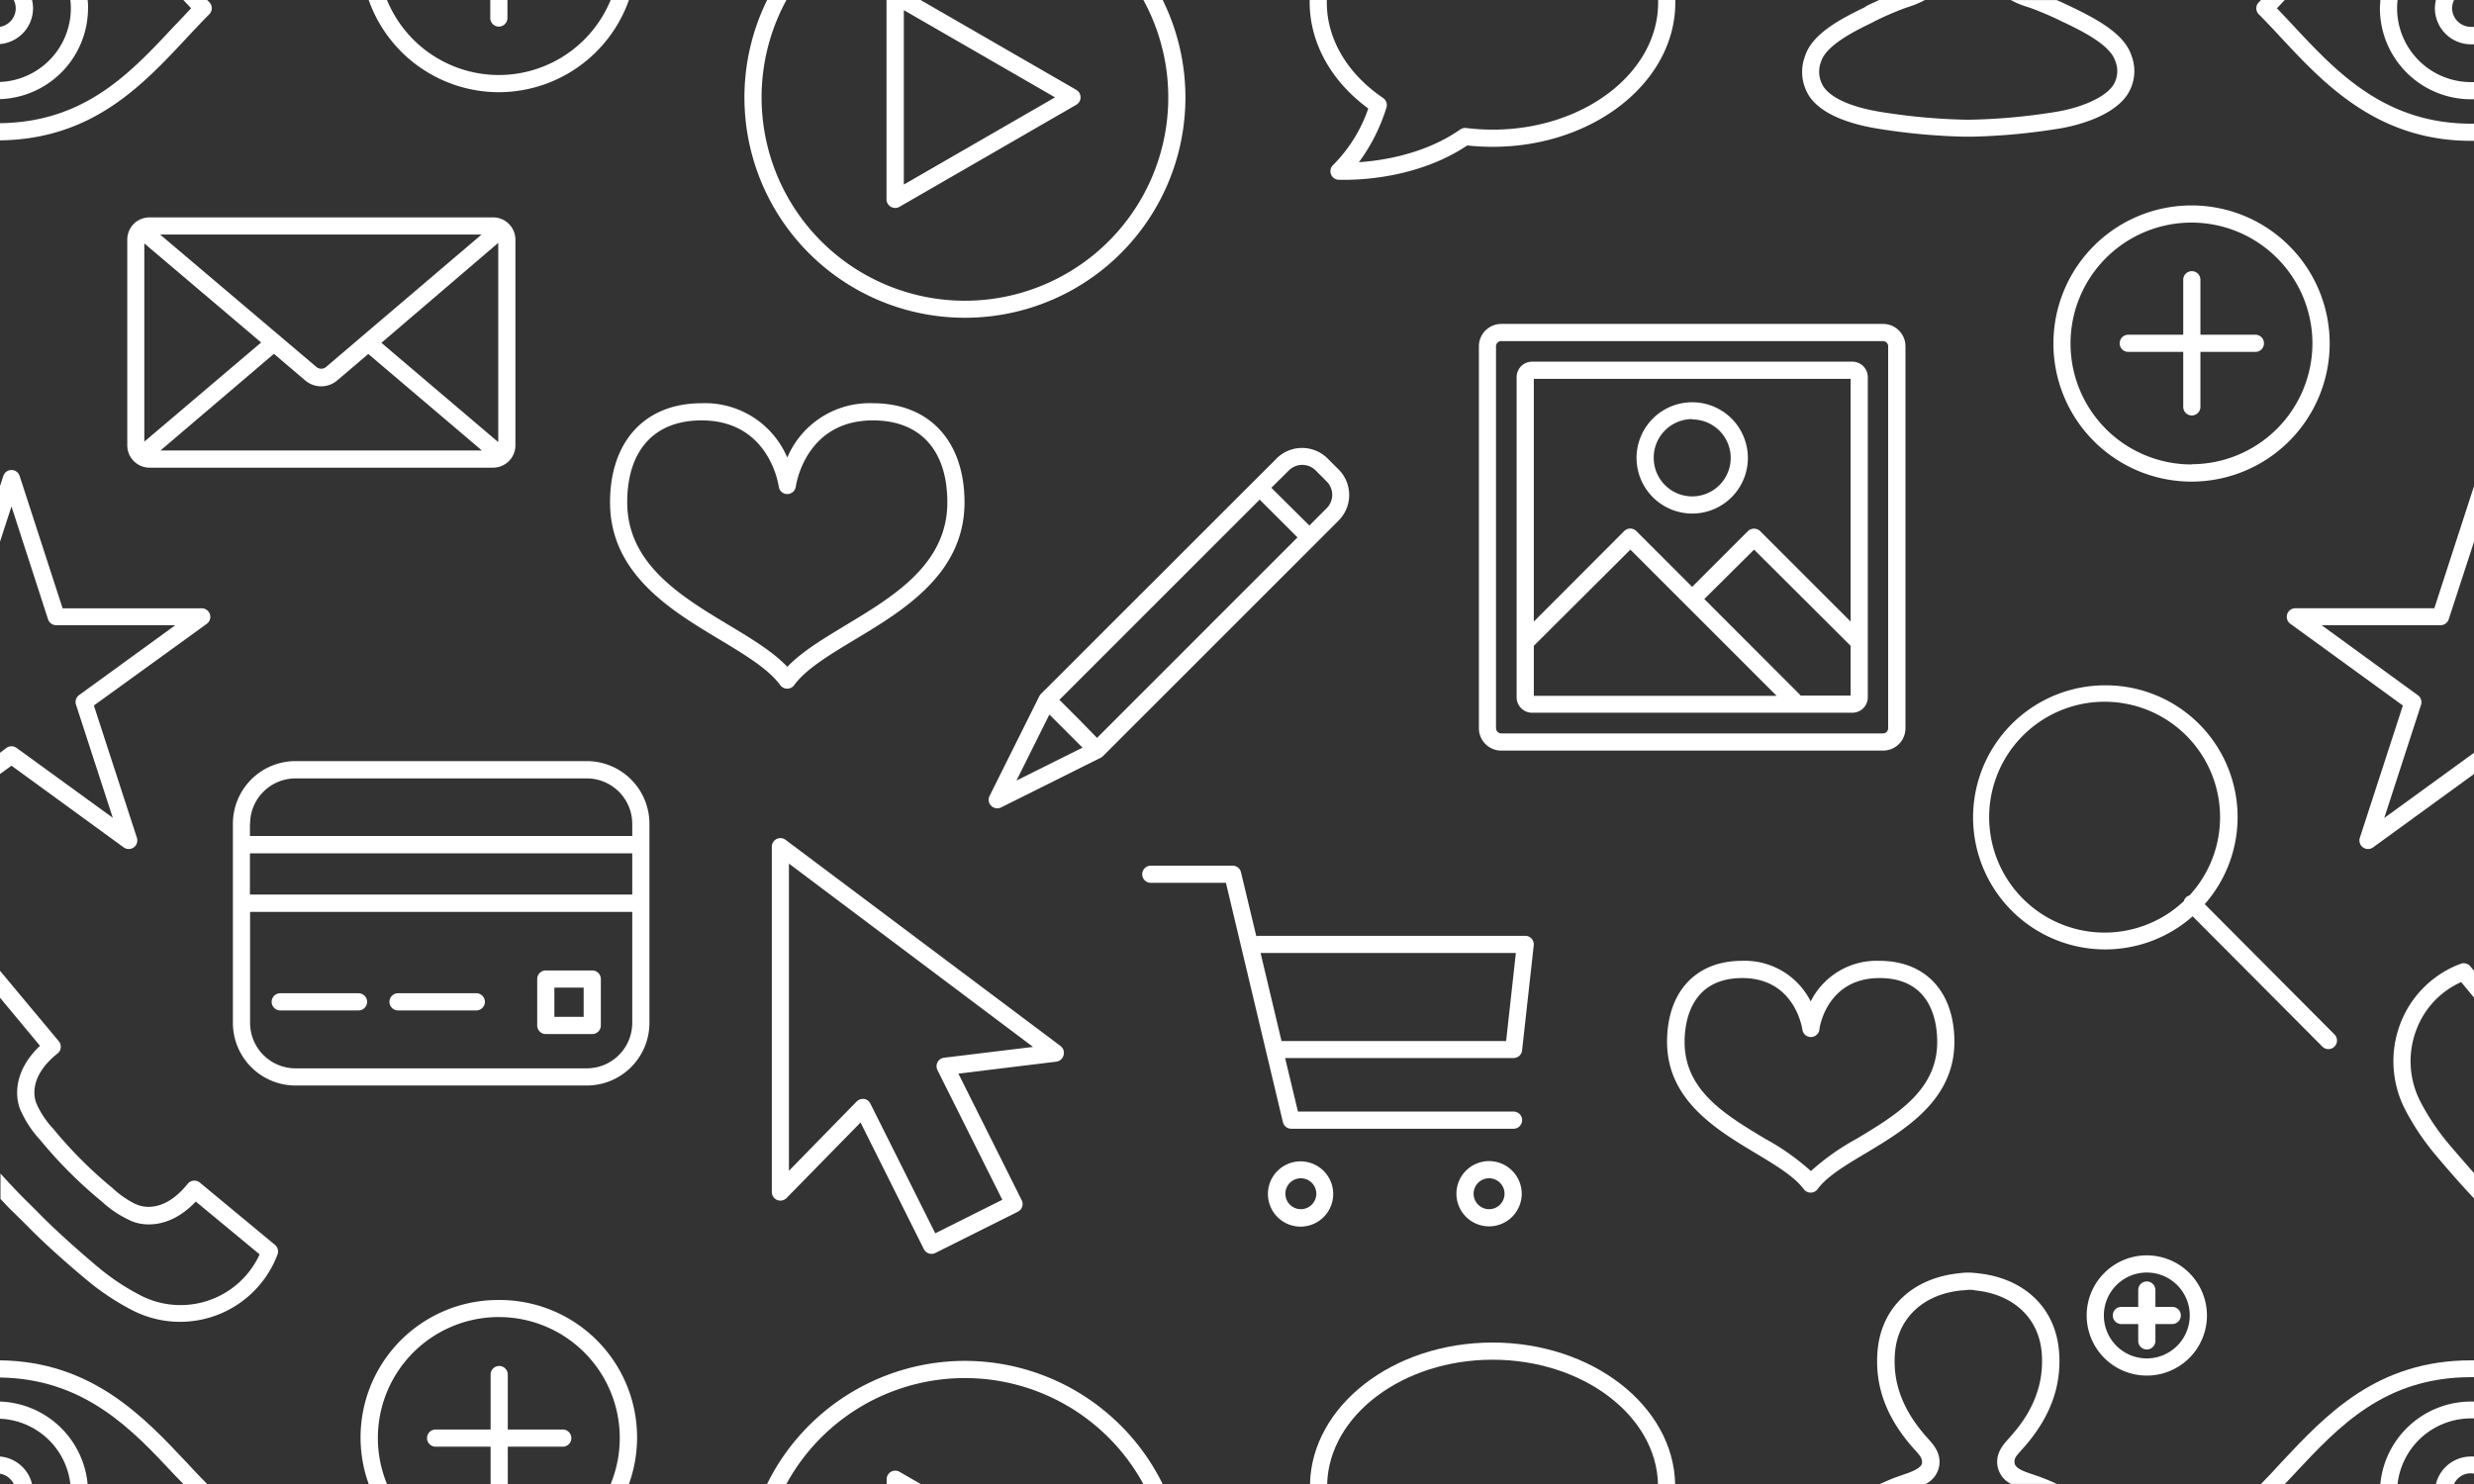 <svg id="Layer_1" data-name="Layer 1" xmlns="http://www.w3.org/2000/svg" viewBox="0 0 360 216"><rect x="0" y="0" width="360" height="216" fill="#333333" stroke="none"/><defs><style>.cls-1{fill:#fff;}</style></defs><title>icons</title><path class="cls-1" d="M113.55,99.74a1.25,1.25,0,0,0,2,0c1.71-2.35,5.15-4.42,8.8-6.62,7.12-4.28,16-9.61,16-20,0-8.9-5.1-14.43-13.32-14.43a13,13,0,0,0-12.47,7.91,13,13,0,0,0-12.47-7.91c-8.22,0-13.32,5.53-13.32,14.43,0,10.39,8.86,15.72,16,20C108.4,95.31,111.85,97.39,113.55,99.74ZM91.27,73.12c0-7.58,3.94-11.93,10.82-11.93,9.76,0,11.18,9.25,11.23,9.64a1.25,1.25,0,0,0,1.24,1.08h0a1.25,1.25,0,0,0,1.24-1.08c0.06-.39,1.47-9.64,11.23-9.64,6.88,0,10.82,4.35,10.82,11.93,0,9-7.84,13.69-14.76,17.86-3.29,2-6.43,3.87-8.52,6.08-2.1-2.22-5.23-4.1-8.52-6.08C99.12,86.81,91.27,82.09,91.27,73.12Z"/><path class="cls-1" d="M57.92,147.07H69.31a1.25,1.25,0,0,0,0-2.5H57.92A1.25,1.25,0,1,0,57.92,147.07Z"/><path class="cls-1" d="M43,158H85.39a9.12,9.12,0,0,0,9.11-9.11v-29a9.12,9.12,0,0,0-9.11-9.11H43a9.12,9.12,0,0,0-9.11,9.11v29A9.12,9.12,0,0,0,43,158Zm-6.61-38.07A6.62,6.62,0,0,1,43,113.3H85.39A6.62,6.62,0,0,1,92,119.91v1.77H36.37v-1.77Zm0,4.27H92v6H36.37v-6Zm0,8.53H92v16.16a6.62,6.62,0,0,1-6.61,6.61H43a6.62,6.62,0,0,1-6.61-6.61V132.71Z"/><path class="cls-1" d="M40.78,147.07H52.17a1.25,1.25,0,0,0,0-2.5H40.78A1.25,1.25,0,1,0,40.78,147.07Z"/><path class="cls-1" d="M160.48,110.07l0,0,30.91-30.91,3.4-3.4a5.25,5.25,0,0,0,0-7.42l-1.61-1.61a5.26,5.26,0,0,0-7.42,0l-3.4,3.4L151.47,101l0,0a1.24,1.24,0,0,0-.22.3L144,115.84a1.25,1.25,0,0,0,1.68,1.68l14.51-7.24A1.24,1.24,0,0,0,160.48,110.07Zm27.07-41.6a2.75,2.75,0,0,1,3.89,0l1.61,1.61a2.75,2.75,0,0,1,0,3.89l-2.52,2.52L185,71Zm-39.64,45.14L152.7,104l2.41,2.41,2.41,2.41Zm9-9-2.75-2.75,29.14-29.14,5.5,5.5L159.63,107.4Z"/><path class="cls-1" d="M75,64.82V34.89a3.25,3.25,0,0,0-3.25-3.25h-50a3.23,3.23,0,0,0-1.84.58,1.24,1.24,0,0,0-.39.31l0,0a3.24,3.24,0,0,0-1,2.33V64.82a3.25,3.25,0,0,0,3.25,3.25h50A3.25,3.25,0,0,0,75,64.82Zm-2.5-29.47v29l-17-14.45Zm-2.43-1.21L52.62,49h0l-5.17,4.41a1.09,1.09,0,0,1-1.41,0L23.3,34.14H70.08ZM21,64.28V35.43l17,14.42Zm2.35,1.29L39.86,51.5l4.55,3.87a3.58,3.58,0,0,0,4.66,0l4.52-3.85L70.12,65.57H23.31Z"/><path class="cls-1" d="M246.24,74.75a8.1,8.1,0,1,0-8.1-8.1A8.11,8.11,0,0,0,246.24,74.75Zm0-13.7a5.6,5.6,0,1,1-5.6,5.6A5.61,5.61,0,0,1,246.24,61Z"/><path class="cls-1" d="M129.64,30.1a1.25,1.25,0,0,0,1.25,0l25.72-14.85a1.25,1.25,0,0,0,0-2.17L133.95,0H129V29A1.25,1.25,0,0,0,129.64,30.1Zm1.88-28.62,22,12.69-22,12.69V1.48Z"/><path class="cls-1" d="M199.1,15.79A21.35,21.35,0,0,1,194,24a1.25,1.25,0,0,0,.78,2.17c0.07,0,.42,0,1,0,2.79,0,10.87-.43,17.73-5a34,34,0,0,0,3.69.2c14.66,0,26.58-9.42,26.58-21,0-.14,0-0.27,0-0.4h-2.5c0,0.13,0,.27,0,0.4,0,10.2-10.8,18.5-24.08,18.5a31.37,31.37,0,0,1-3.85-.24,1.26,1.26,0,0,0-.87.22c-5.12,3.57-11.25,4.52-14.74,4.76a26.81,26.81,0,0,0,4-7.92,1.25,1.25,0,0,0-.48-1.43c-5.2-3.52-8.19-8.58-8.19-13.87,0-.14,0-0.27,0-0.4h-2.5c0,0.13,0,.27,0,0.4C190.61,6.26,193.69,11.82,199.1,15.79Z"/><path class="cls-1" d="M277.27,106V50.4A3.25,3.25,0,0,0,274,47.15H218.45a3.25,3.25,0,0,0-3.25,3.25V106a3.25,3.25,0,0,0,3.25,3.25H274A3.25,3.25,0,0,0,277.27,106Zm-59.58,0V50.4a0.75,0.75,0,0,1,.75-0.75H274a0.75,0.75,0,0,1,.75.75V106a0.75,0.75,0,0,1-.75.75H218.45A0.75,0.75,0,0,1,217.7,106Z"/><path class="cls-1" d="M269.54,52.64h-46.6a2.25,2.25,0,0,0-2.25,2.25v46.6a2.25,2.25,0,0,0,2.25,2.25h46.6a2.25,2.25,0,0,0,2.25-2.25V54.89A2.25,2.25,0,0,0,269.54,52.64Zm-46.35,48.6V94L237.24,80l21.28,21.28H223.19Zm46.1,0H262a1.16,1.16,0,0,0-.09-0.13L248,87.19,255.24,80,269.29,94v7.23Zm0-10.77L256.12,77.3a1.29,1.29,0,0,0-1.77,0l-8.12,8.12-8.12-8.12a1.25,1.25,0,0,0-1.77,0L223.19,90.47V55.14h46.1V90.47Z"/><path class="cls-1" d="M194,173.79a4.75,4.75,0,1,0-4.75,4.75A4.76,4.76,0,0,0,194,173.79ZM189.29,176a2.25,2.25,0,1,1,2.25-2.25A2.25,2.25,0,0,1,189.29,176Z"/><path class="cls-1" d="M328.19,48.72h-8v-8a1.25,1.25,0,0,0-2.5,0v8h-8a1.25,1.25,0,0,0,0,2.5h8v8a1.25,1.25,0,0,0,2.5,0v-8h8A1.25,1.25,0,0,0,328.19,48.72Z"/><path class="cls-1" d="M312.39,182.72a8.75,8.75,0,1,0,8.75,8.75A8.76,8.76,0,0,0,312.39,182.72Zm0,15a6.25,6.25,0,1,1,6.25-6.25A6.26,6.26,0,0,1,312.39,197.72Z"/><path class="cls-1" d="M313.64,190.22v-2.45a1.25,1.25,0,0,0-2.5,0v2.45h-2.45a1.25,1.25,0,0,0,0,2.5h2.45v2.45a1.25,1.25,0,0,0,2.5,0v-2.45h2.45a1.25,1.25,0,0,0,0-2.5h-2.45Z"/><path class="cls-1" d="M271.28,1.09c-3.65,1.76-7.63,3.9-8.63,7.1a6.49,6.49,0,0,0,.71,5.94c2,2.81,6.5,4.05,9.9,4.6a92.34,92.34,0,0,0,12.36,1.16l0.19,0H287l0.19,0a92.28,92.28,0,0,0,12.36-1.16c1.71-.27,7.47-1.43,9.9-4.79a6.3,6.3,0,0,0,.71-5.84c-1-3.15-5-5.29-8.63-7.05l-0.26-.12c-0.49-.24-1.18-0.57-2-0.92h-6.67A12.29,12.29,0,0,0,295,1l0.58,0.2a47.77,47.77,0,0,1,4.62,2l0.26,0.12c2.3,1.11,6.58,3.17,7.33,5.54a3.85,3.85,0,0,1-.35,3.63c-1.48,2.05-5.38,3.33-8.27,3.79a88.43,88.43,0,0,1-12.75,1.15,88.48,88.48,0,0,1-12.75-1.14c-4.14-.67-7.08-1.94-8.27-3.59A4.05,4.05,0,0,1,265,8.94c0.76-2.43,5.2-4.57,7.41-5.64l0.32-.18a45.78,45.78,0,0,1,4.47-1.94l0.58-.2a12.29,12.29,0,0,0,2.35-1h-6.64c-0.72.32-1.36,0.63-1.86,0.87Z"/><path class="cls-1" d="M306.36,99.75a19.22,19.22,0,1,0,12.7,33.62l18.82,18.91a1.25,1.25,0,1,0,1.77-1.76L320.82,131.6A19.18,19.18,0,0,0,306.36,99.75Zm12.25,30.58a1.12,1.12,0,0,0-.82.82A16.8,16.8,0,1,1,318.6,130.33Z"/><path class="cls-1" d="M140.41,46.25A32.07,32.07,0,0,0,169.19,0h-2.81a29.59,29.59,0,1,1-51.94,0h-2.81A32.07,32.07,0,0,0,140.41,46.25Z"/><path class="cls-1" d="M216.68,169a4.75,4.75,0,1,0,4.75,4.75A4.76,4.76,0,0,0,216.68,169Zm0,7a2.25,2.25,0,1,1,2.25-2.25A2.25,2.25,0,0,1,216.68,176Z"/><path class="cls-1" d="M79.42,150.51h6.76a1.25,1.25,0,0,0,1.25-1.25V142.5a1.25,1.25,0,0,0-1.25-1.25H79.42a1.25,1.25,0,0,0-1.25,1.25v6.76A1.25,1.25,0,0,0,79.42,150.51Zm1.25-6.76h4.26V148H80.67v-4.26Z"/><path class="cls-1" d="M284.39,151.65c0-7.28-4.18-11.8-10.91-11.8a10.73,10.73,0,0,0-10,5.91,10.73,10.73,0,0,0-10-5.91c-6.73,0-10.9,4.52-10.9,11.8,0,8.45,7.15,12.76,12.9,16.21,2.9,1.74,5.63,3.39,7,5.23a1.25,1.25,0,0,0,2,0c1.33-1.84,4.07-3.49,7-5.23C277.24,164.41,284.39,160.11,284.39,151.65ZM270.2,165.73a34.85,34.85,0,0,0-6.69,4.72,34.88,34.88,0,0,0-6.69-4.72c-5.75-3.46-11.69-7-11.69-14.07,0-2.8.82-9.3,8.4-9.3s8.69,7.19,8.74,7.49a1.25,1.25,0,0,0,2.48,0c0-.31,1.11-7.49,8.74-7.49s8.4,6.5,8.4,9.3C281.89,158.69,275.95,162.27,270.2,165.73Z"/><path class="cls-1" d="M339,50a20.1,20.1,0,1,0-20.1,20.1A20.12,20.12,0,0,0,339,50Zm-20.1,17.6A17.6,17.6,0,1,1,336.49,50,17.62,17.62,0,0,1,318.89,67.57Z"/><path class="cls-1" d="M221.48,152.92l1.7-15.32a1.25,1.25,0,0,0-1.24-1.39H183.1a1.2,1.2,0,0,0-.29.06L180.59,127a1.25,1.25,0,0,0-1.22-1H167.46a1.25,1.25,0,1,0,0,2.5h10.93l8.28,34.79a1.25,1.25,0,0,0,1.22,1h32.35a1.25,1.25,0,0,0,0-2.5H188.87L187,154h33.2A1.25,1.25,0,0,0,221.48,152.92Zm-35-1.39-3.05-12.82h37.15l-1.42,12.82H186.44Z"/><path class="cls-1" d="M154.77,153.56a1.25,1.25,0,0,0-.46-1.32l-40-30a1.25,1.25,0,0,0-2,1v50.27a1.25,1.25,0,0,0,2.14.87l10.77-11,9.21,18.43a1.25,1.25,0,0,0,1.68.56l12-6a1.25,1.25,0,0,0,.56-1.68l-9.21-18.42,14.24-1.74A1.25,1.25,0,0,0,154.77,153.56Zm-17.36.39a1.25,1.25,0,0,0-1,1.8l9.44,18.88-9.76,4.88-9.44-18.88a1.25,1.25,0,0,0-.92-0.68l-0.19,0a1.25,1.25,0,0,0-.89.38l-9.85,10.08V125.7l35.52,26.68Z"/><path class="cls-1" d="M217.19,195.41c-14.49,0-26.3,9.2-26.57,20.59h2.5c0.28-10,11-18.09,24.07-18.09S241,206,241.26,216h2.5C243.49,204.61,231.68,195.41,217.19,195.41Z"/><path class="cls-1" d="M140.41,198.08A32.12,32.12,0,0,0,111.62,216h2.81a29.58,29.58,0,0,1,51.94,0h2.81A32.12,32.12,0,0,0,140.41,198.08Z"/><path class="cls-1" d="M0,204v2.5A10.76,10.76,0,0,1,10.24,216h2.51A13.26,13.26,0,0,0,0,204Z"/><path class="cls-1" d="M129.64,214.23a1.25,1.25,0,0,0-.62,1.08V216h4.94l-3.06-1.77A1.25,1.25,0,0,0,129.64,214.23Z"/><path class="cls-1" d="M0,198v2.5c12.32,0.18,19.25,7.59,25.37,14.15L26.68,216h3.46c-1-1-1.93-2-2.94-3.09C21,206.32,13.41,198.15,0,198Z"/><path class="cls-1" d="M354.46,216h2.64a2.66,2.66,0,0,1,2.9-1.51V212c-0.15,0-.29,0-0.44,0A5.25,5.25,0,0,0,354.46,216Z"/><path class="cls-1" d="M72.59,189.22A20,20,0,0,0,53.65,216h2.66a17.6,17.6,0,1,1,32.55,0h2.66A20,20,0,0,0,72.59,189.22Z"/><path class="cls-1" d="M81.89,210.57a1.25,1.25,0,0,0,0-2.5h-8v-8a1.25,1.25,0,1,0-2.5,0v8h-8a1.25,1.25,0,0,0,0,2.5h8V216h2.5v-5.43h8Z"/><path class="cls-1" d="M295.78,214.6c-1.39-.46-2.54-0.9-2.63-1.65s0.24-1,1.1-2l0.08-.09c0.19-.21.39-0.43,0.58-0.66,3.55-4.23,5.09-8.63,4.71-13.46-0.49-6.36-5.05-10.74-11.92-11.42a9.29,9.29,0,0,0-2.58,0c-6.86.69-11.43,5.06-11.92,11.42-0.38,4.83,1.16,9.23,4.71,13.46,0.2,0.24.4,0.46,0.59,0.68l0.08,0.08c0.85,0.94,1.17,1.36,1.1,2s-1.24,1.19-2.64,1.65l-0.6.21c-1,.34-2,0.77-2.88,1.18h6.64a3.61,3.61,0,0,0,2-2.76c0.2-1.8-.82-2.93-1.73-3.94l-0.07-.08c-0.17-.19-0.35-0.39-0.53-0.61-3.11-3.7-4.46-7.52-4.13-11.66,0.39-5.07,4.1-8.57,9.68-9.13,0.34,0,.69-0.06,1-0.08s0.69,0,1,.08c5.58,0.56,9.29,4.05,9.68,9.13,0.32,4.15-1,8-4.14,11.67-0.17.21-.35,0.4-0.51,0.59l-0.08.09c-0.9,1-1.93,2.13-1.73,3.93a3.61,3.61,0,0,0,2,2.76h6.67c-0.91-.41-1.94-0.85-2.94-1.19Z"/><path class="cls-1" d="M72.59,3.87a1.25,1.25,0,0,0,1.25-1.25V0h-2.5V2.62A1.25,1.25,0,0,0,72.59,3.87Z"/><path class="cls-1" d="M348.81,1.2a10.79,10.79,0,0,1,.07-1.2h-2.51c0,0.4-.06.79-0.06,1.2a13.26,13.26,0,0,0,13.25,13.25l0.44,0v-2.5l-0.44,0A10.76,10.76,0,0,1,348.81,1.2Z"/><path class="cls-1" d="M356.81,1.2A2.72,2.72,0,0,1,357.1,0h-2.64a5.21,5.21,0,0,0-.15,1.2,5.26,5.26,0,0,0,5.25,5.25c0.15,0,.29,0,0.44,0V3.91a2.73,2.73,0,0,1-.44,0A2.75,2.75,0,0,1,356.81,1.2Z"/><path class="cls-1" d="M334,88.53a1.25,1.25,0,0,0-.73,2.26l16.38,11.9-6.26,19.25a1.25,1.25,0,0,0,1.92,1.4L360,112.66v-3.09l-13.06,9.49,5.35-16.46a1.25,1.25,0,0,0-.45-1.4L337.83,91h17.3a1.25,1.25,0,0,0,1.19-.86L360,78.86V70.76l-5.77,17.77H334Z"/><path class="cls-1" d="M332,212.81c-1,1.12-2,2.17-3,3.19h3.48l1.39-1.48c6.46-6.92,13.13-14.07,25.71-14.07l0.44,0V198l-0.44,0C345.9,198,338.53,205.85,332,212.81Z"/><path class="cls-1" d="M358.1,140.27l-0.5.19a15,15,0,0,0-8.41,8.78,15.34,15.34,0,0,0,.85,12.37,36.1,36.1,0,0,0,4.38,6.51c0.14,0.17,2.76,3.32,5.58,6.31v-3.69c-2-2.26-3.64-4.19-3.67-4.23a33.59,33.59,0,0,1-4.08-6.07,12.83,12.83,0,0,1-.71-10.35,12.37,12.37,0,0,1,6.59-7.15l1.87,2.26V141.3l-0.53-.64A1.25,1.25,0,0,0,358.1,140.27Z"/><path class="cls-1" d="M346.37,216h2.51a10.76,10.76,0,0,1,10.68-9.55l0.44,0V204l-0.44,0A13.26,13.26,0,0,0,346.37,216Z"/><path class="cls-1" d="M333.76,3.79c-0.84-.9-1.64-1.76-2.44-2.58L332.46,0H329l-0.31.32a1.25,1.25,0,0,0,0,1.77c1.06,1.06,2.13,2.2,3.25,3.41,6.22,6.67,14,15,27.63,15l0.44,0v-2.5l-0.44,0C347,18,339.95,10.42,333.76,3.79Z"/><path class="cls-1" d="M27.1,5.59c1.15-1.23,2.24-2.4,3.35-3.51a1.25,1.25,0,0,0,0-1.77L30.14,0H26.68l1.13,1.2C27,2.06,26.14,3,25.27,3.88,18.89,10.72,12.29,17.77,0,17.93v2.5C13.38,20.26,20.67,12.48,27.1,5.59Z"/><path class="cls-1" d="M2.19,176.68Q3.1,177.57,4,178.47c3.41,3.51,8.34,7.6,8.54,7.76a36.2,36.2,0,0,0,6.66,4.45,15.16,15.16,0,0,0,21-7.62c0.13-.32.19-0.5,0.19-0.5a1.25,1.25,0,0,0-.38-1.37l-10.93-9.06a1.25,1.25,0,0,0-1.77.18c-3.85,4.78-7.28,3.06-7.44,3l-0.22-.09a13.65,13.65,0,0,1-3.27-2.29,62.17,62.17,0,0,1-8.61-8.61A13.65,13.65,0,0,1,5.47,161a1.46,1.46,0,0,0-.09-0.22c-0.08-.14-1.83-3.59,3-7.45a1.25,1.25,0,0,0,.18-1.77L0,141.3v3.92l5.82,7c-4.09,3.87-3.62,7.89-2.69,9.67a15.48,15.48,0,0,0,2.69,4,64.75,64.75,0,0,0,9,9,15.48,15.48,0,0,0,4,2.69c1.78,0.93,5.8,1.4,9.67-2.69l9.29,7.69a12.67,12.67,0,0,1-17.38,5.94,33.7,33.7,0,0,1-6.21-4.15s-5-4.18-8.35-7.59q-0.91-.93-1.84-1.84c-1.29-1.26-2.69-2.76-3.93-4.13v3.69C0.73,175.22,1.47,176,2.19,176.68Z"/><path class="cls-1" d="M12.81,1.2c0-.41,0-0.8-0.06-1.2H10.24a10.79,10.79,0,0,1,.07,1.2A10.75,10.75,0,0,1,0,11.93v2.5A13.26,13.26,0,0,0,12.81,1.2Z"/><path class="cls-1" d="M72.59,13.42A20.12,20.12,0,0,0,91.52,0H88.86A17.62,17.62,0,0,1,72.59,10.92,17.62,17.62,0,0,1,56.31,0H53.65A20.12,20.12,0,0,0,72.59,13.42Z"/><path class="cls-1" d="M4.81,1.2A5.21,5.21,0,0,0,4.66,0H2a2.72,2.72,0,0,1,.29,1.2A2.75,2.75,0,0,1,0,3.91v2.5A5.24,5.24,0,0,0,4.81,1.2Z"/><path class="cls-1" d="M18,123.34a1.25,1.25,0,0,0,1.92-1.4l-6.26-19.25L30.09,90.8a1.25,1.25,0,0,0-.73-2.26H9.11L2.86,69.28a1.25,1.25,0,0,0-2.38,0L0,70.76v8.09l1.67-5.14L7,90.17A1.25,1.25,0,0,0,8.21,91h17.3l-14,10.17a1.25,1.25,0,0,0-.45,1.4l5.35,16.46-14-10.17a1.25,1.25,0,0,0-1.47,0L0,109.57v3.09l1.67-1.21Z"/><path class="cls-1" d="M0,212v2.5A2.74,2.74,0,0,1,2,216H4.66A5.24,5.24,0,0,0,0,212Z"/></svg>